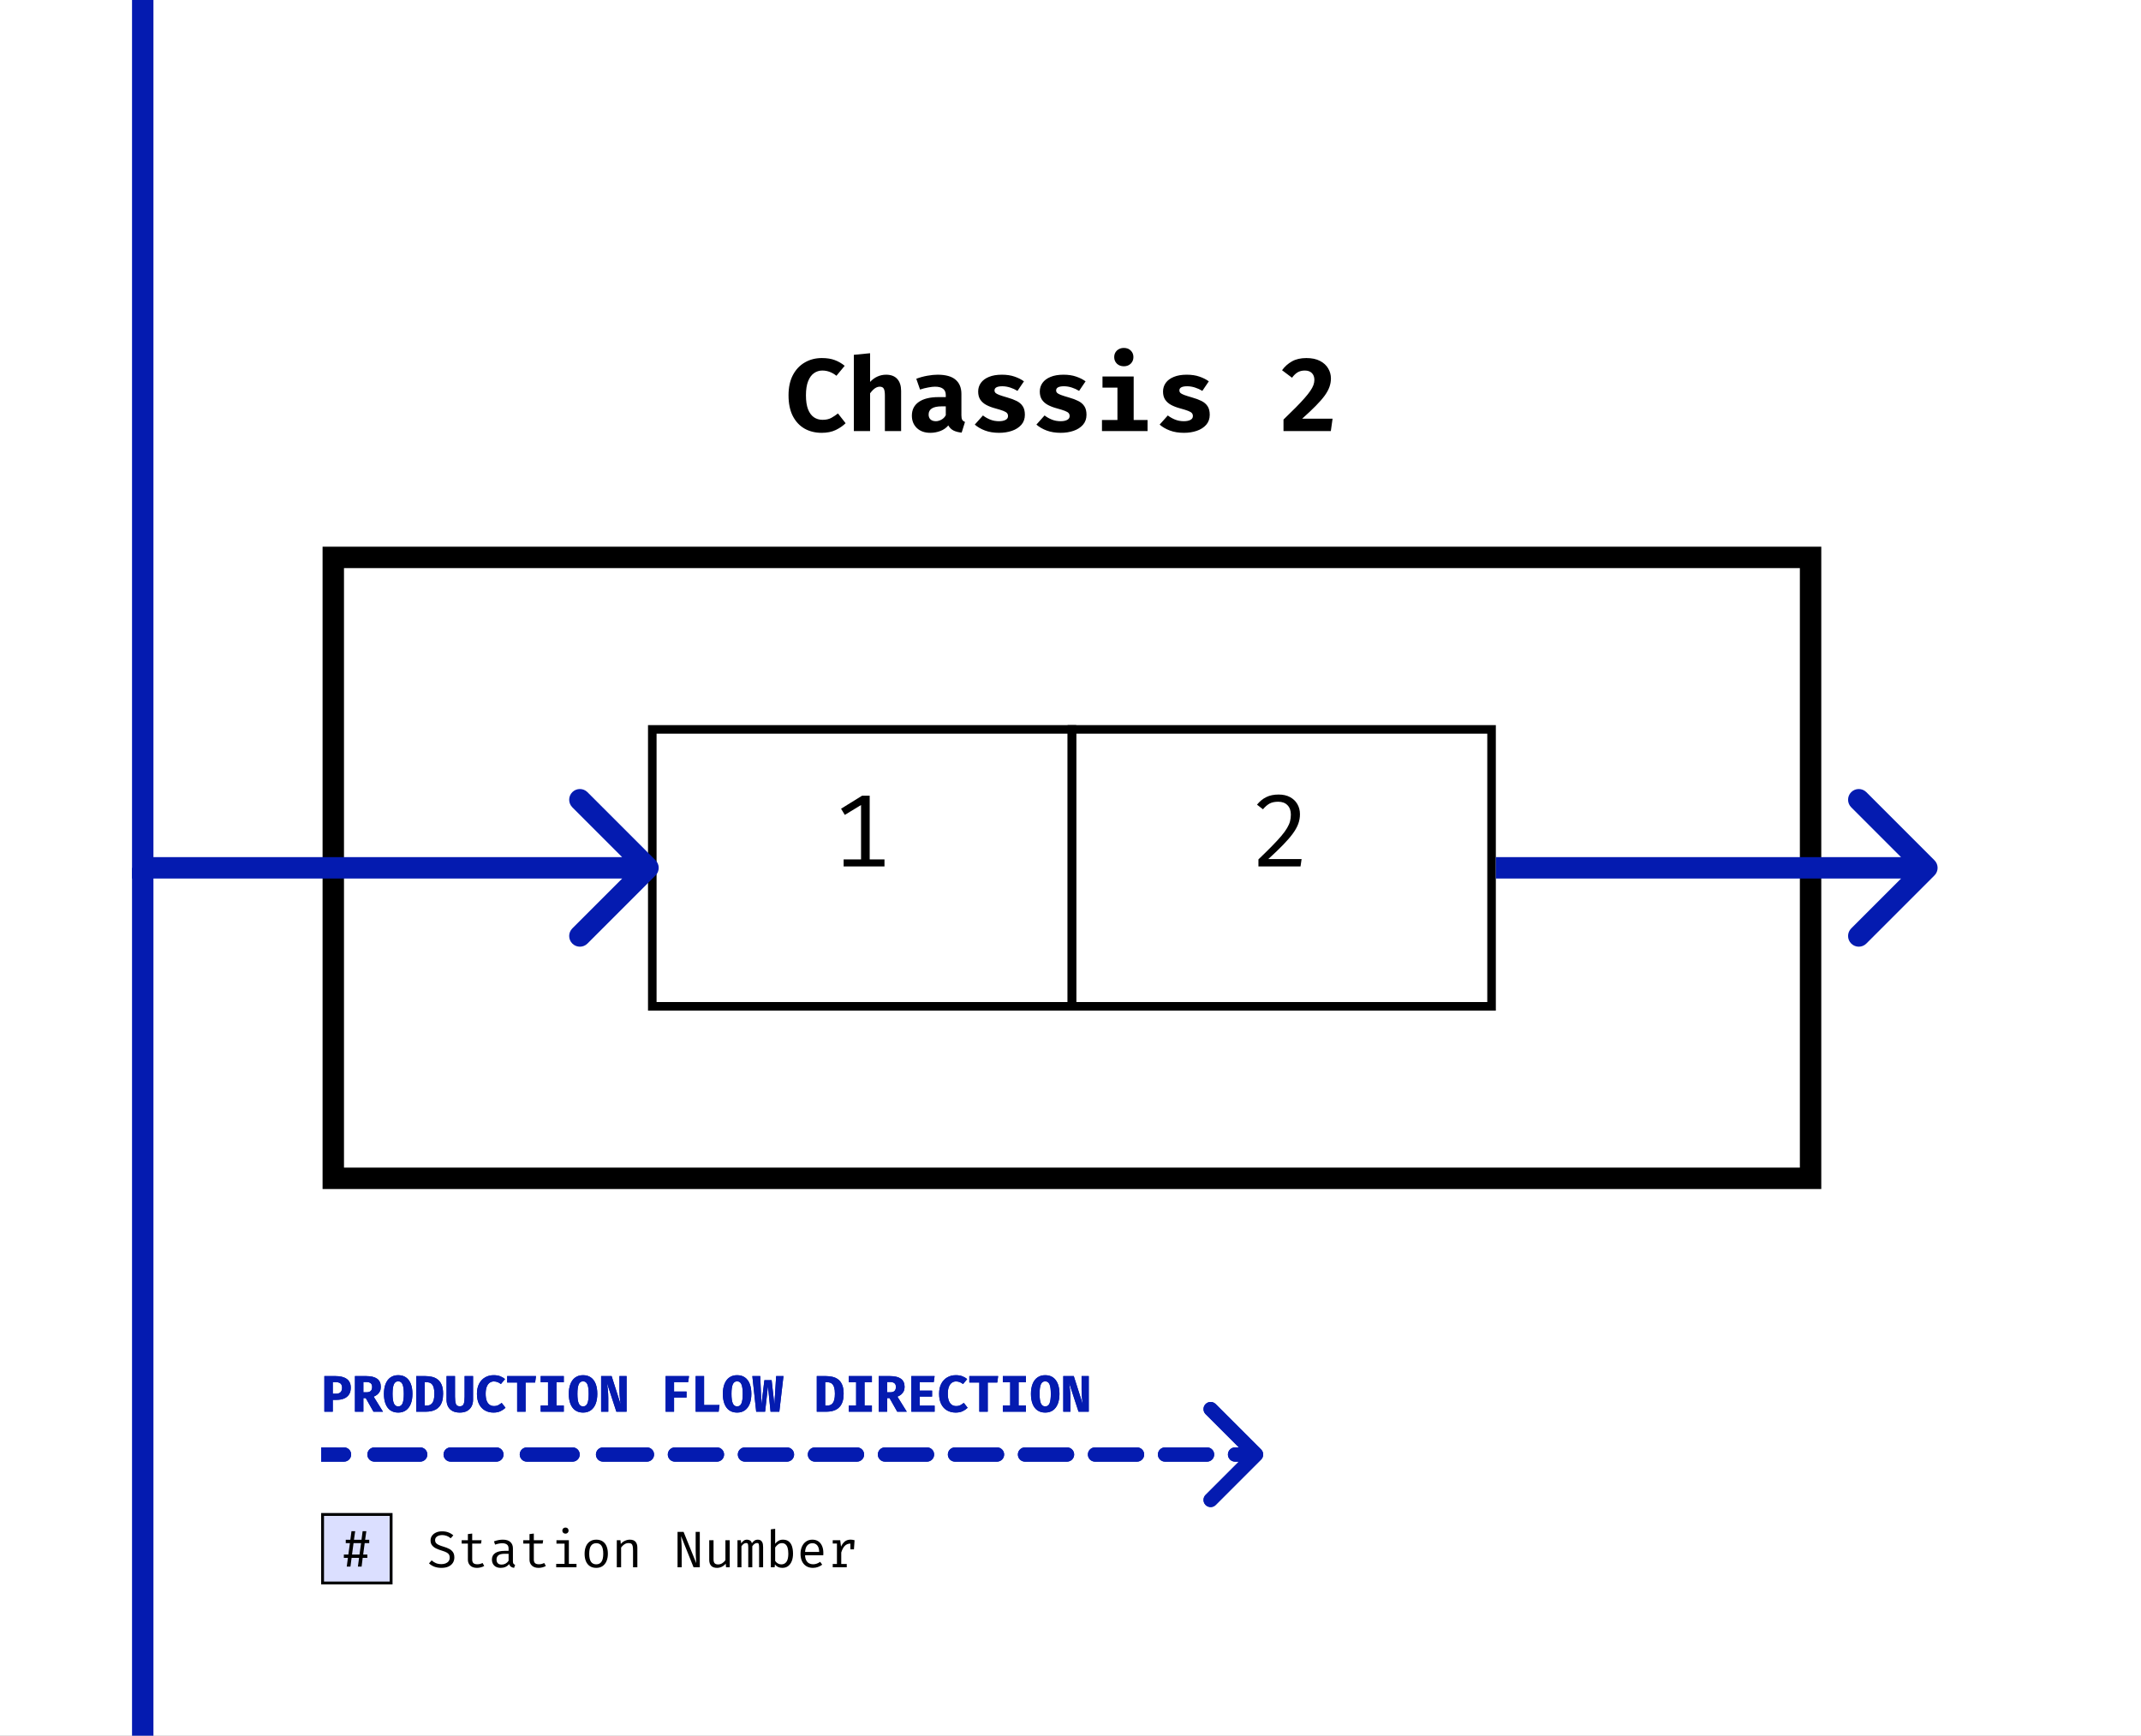 <svg width="1500" height="1216" viewBox="0 0 1500 1216" fill="none" xmlns="http://www.w3.org/2000/svg">
<rect x="0" y="0" width="1500" height="1216" fill="#808080" stroke="none"/>
<g clip-path="url(#clip0_94_367)">
<rect width="1500" height="1216" fill="white"/>
<path d="M575.776 250.844C579.352 250.844 582.388 251.324 584.884 252.284C587.404 253.22 589.708 254.552 591.796 256.28L586 263.264C584.632 262.136 583.12 261.248 581.464 260.6C579.808 259.928 578.008 259.592 576.064 259.592C573.976 259.592 572.068 260.192 570.34 261.392C568.612 262.568 567.232 264.44 566.2 267.008C565.168 269.552 564.652 272.864 564.652 276.944C564.652 280.952 565.144 284.228 566.128 286.772C567.136 289.292 568.516 291.152 570.268 292.352C572.02 293.528 574.024 294.116 576.28 294.116C578.776 294.116 580.852 293.648 582.508 292.712C584.164 291.776 585.688 290.756 587.08 289.652L592.444 296.492C590.572 298.34 588.268 299.924 585.532 301.244C582.796 302.564 579.496 303.224 575.632 303.224C571.12 303.224 567.112 302.228 563.608 300.236C560.128 298.22 557.392 295.268 555.4 291.38C553.432 287.468 552.448 282.656 552.448 276.944C552.448 271.376 553.468 266.648 555.508 262.76C557.572 258.872 560.368 255.92 563.896 253.904C567.424 251.864 571.384 250.844 575.776 250.844ZM609.588 247.46V267.548C611.196 265.844 612.936 264.584 614.808 263.768C616.704 262.928 618.708 262.508 620.82 262.508C624.228 262.508 626.832 263.504 628.632 265.496C630.432 267.488 631.332 270.296 631.332 273.92V302H619.956V277.088C619.956 274.784 619.692 273.176 619.164 272.264C618.66 271.352 617.7 270.896 616.284 270.896C615.492 270.896 614.712 271.088 613.944 271.472C613.2 271.832 612.468 272.36 611.748 273.056C611.028 273.752 610.308 274.58 609.588 275.54V302H598.212V248.576L609.588 247.46ZM673.568 290.984C673.568 292.424 673.76 293.468 674.144 294.116C674.552 294.764 675.2 295.256 676.088 295.592L673.748 303.08C671.492 302.864 669.584 302.372 668.024 301.604C666.488 300.812 665.276 299.624 664.388 298.04C662.924 299.792 661.052 301.1 658.772 301.964C656.492 302.804 654.164 303.224 651.788 303.224C647.852 303.224 644.708 302.108 642.356 299.876C640.028 297.62 638.864 294.728 638.864 291.2C638.864 287.048 640.484 283.844 643.724 281.588C646.988 279.332 651.572 278.204 657.476 278.204H662.624V276.764C662.624 274.772 661.976 273.296 660.68 272.336C659.408 271.376 657.536 270.896 655.064 270.896C653.84 270.896 652.268 271.076 650.348 271.436C648.428 271.772 646.508 272.264 644.588 272.912L641.96 265.352C644.432 264.416 647 263.708 649.664 263.228C652.352 262.748 654.752 262.508 656.864 262.508C662.552 262.508 666.752 263.672 669.464 266C672.2 268.304 673.568 271.64 673.568 276.008V290.984ZM655.712 295.088C656.936 295.088 658.22 294.728 659.564 294.008C660.908 293.264 661.928 292.22 662.624 290.876V284.684H659.816C656.648 284.684 654.32 285.176 652.832 286.16C651.344 287.12 650.6 288.536 650.6 290.408C650.6 291.872 651.044 293.024 651.932 293.864C652.844 294.68 654.104 295.088 655.712 295.088ZM699.892 295.088C701.788 295.088 703.312 294.788 704.464 294.188C705.64 293.588 706.228 292.688 706.228 291.488C706.228 290.672 706 289.988 705.544 289.436C705.088 288.884 704.212 288.356 702.916 287.852C701.62 287.348 699.7 286.748 697.156 286.052C694.828 285.428 692.764 284.636 690.964 283.676C689.188 282.716 687.796 281.48 686.788 279.968C685.804 278.456 685.312 276.572 685.312 274.316C685.312 272.036 685.948 270.008 687.22 268.232C688.492 266.456 690.364 265.064 692.836 264.056C695.308 263.024 698.332 262.508 701.908 262.508C705.316 262.508 708.28 262.952 710.8 263.84C713.344 264.704 715.54 265.808 717.388 267.152L712.852 273.848C711.268 272.864 709.564 272.084 707.74 271.508C705.916 270.908 704.08 270.608 702.232 270.608C700.384 270.608 699.004 270.86 698.092 271.364C697.204 271.844 696.76 272.576 696.76 273.56C696.76 274.208 696.988 274.772 697.444 275.252C697.924 275.708 698.812 276.188 700.108 276.692C701.404 277.172 703.3 277.772 705.796 278.492C708.268 279.188 710.416 279.992 712.24 280.904C714.088 281.816 715.516 283.04 716.524 284.576C717.532 286.088 718.036 288.092 718.036 290.588C718.036 293.372 717.208 295.712 715.552 297.608C713.896 299.48 711.7 300.884 708.964 301.82C706.228 302.756 703.228 303.224 699.964 303.224C696.268 303.224 693.004 302.696 690.172 301.64C687.34 300.584 684.928 299.192 682.936 297.464L688.66 291.056C690.148 292.208 691.828 293.168 693.7 293.936C695.596 294.704 697.66 295.088 699.892 295.088ZM743.064 295.088C744.96 295.088 746.484 294.788 747.636 294.188C748.812 293.588 749.4 292.688 749.4 291.488C749.4 290.672 749.172 289.988 748.716 289.436C748.26 288.884 747.384 288.356 746.088 287.852C744.792 287.348 742.872 286.748 740.328 286.052C738 285.428 735.936 284.636 734.136 283.676C732.36 282.716 730.968 281.48 729.96 279.968C728.976 278.456 728.484 276.572 728.484 274.316C728.484 272.036 729.12 270.008 730.392 268.232C731.664 266.456 733.536 265.064 736.008 264.056C738.48 263.024 741.504 262.508 745.08 262.508C748.488 262.508 751.452 262.952 753.972 263.84C756.516 264.704 758.712 265.808 760.56 267.152L756.024 273.848C754.44 272.864 752.736 272.084 750.912 271.508C749.088 270.908 747.252 270.608 745.404 270.608C743.556 270.608 742.176 270.86 741.264 271.364C740.376 271.844 739.932 272.576 739.932 273.56C739.932 274.208 740.16 274.772 740.616 275.252C741.096 275.708 741.984 276.188 743.28 276.692C744.576 277.172 746.472 277.772 748.968 278.492C751.44 279.188 753.588 279.992 755.412 280.904C757.26 281.816 758.688 283.04 759.695 284.576C760.704 286.088 761.208 288.092 761.208 290.588C761.208 293.372 760.38 295.712 758.724 297.608C757.068 299.48 754.872 300.884 752.136 301.82C749.4 302.756 746.4 303.224 743.136 303.224C739.44 303.224 736.176 302.696 733.344 301.64C730.512 300.584 728.1 299.192 726.108 297.464L731.832 291.056C733.32 292.208 735 293.168 736.872 293.936C738.768 294.704 740.832 295.088 743.064 295.088ZM794.263 263.768V294.224H803.983V302H772.051V294.224H782.887V271.544H772.411V263.768H794.263ZM787.387 243.752C789.355 243.752 790.963 244.364 792.211 245.588C793.459 246.812 794.083 248.336 794.083 250.16C794.083 251.984 793.459 253.52 792.211 254.768C790.963 255.992 789.355 256.604 787.387 256.604C785.395 256.604 783.763 255.992 782.491 254.768C781.243 253.52 780.619 251.984 780.619 250.16C780.619 248.336 781.243 246.812 782.491 245.588C783.763 244.364 785.395 243.752 787.387 243.752ZM829.407 295.088C831.303 295.088 832.827 294.788 833.979 294.188C835.155 293.588 835.743 292.688 835.743 291.488C835.743 290.672 835.515 289.988 835.059 289.436C834.603 288.884 833.727 288.356 832.431 287.852C831.135 287.348 829.215 286.748 826.671 286.052C824.343 285.428 822.279 284.636 820.479 283.676C818.703 282.716 817.311 281.48 816.303 279.968C815.319 278.456 814.827 276.572 814.827 274.316C814.827 272.036 815.463 270.008 816.735 268.232C818.007 266.456 819.879 265.064 822.351 264.056C824.823 263.024 827.847 262.508 831.423 262.508C834.831 262.508 837.795 262.952 840.315 263.84C842.859 264.704 845.055 265.808 846.903 267.152L842.367 273.848C840.783 272.864 839.079 272.084 837.255 271.508C835.431 270.908 833.595 270.608 831.747 270.608C829.899 270.608 828.519 270.86 827.607 271.364C826.719 271.844 826.275 272.576 826.275 273.56C826.275 274.208 826.503 274.772 826.959 275.252C827.439 275.708 828.327 276.188 829.623 276.692C830.919 277.172 832.815 277.772 835.311 278.492C837.783 279.188 839.931 279.992 841.755 280.904C843.603 281.816 845.031 283.04 846.039 284.576C847.047 286.088 847.551 288.092 847.551 290.588C847.551 293.372 846.723 295.712 845.067 297.608C843.411 299.48 841.215 300.884 838.479 301.82C835.743 302.756 832.743 303.224 829.479 303.224C825.783 303.224 822.519 302.696 819.687 301.64C816.855 300.584 814.443 299.192 812.451 297.464L818.175 291.056C819.663 292.208 821.343 293.168 823.215 293.936C825.111 294.704 827.175 295.088 829.407 295.088ZM915.247 250.844C919.039 250.844 922.207 251.504 924.751 252.824C927.319 254.144 929.239 255.896 930.511 258.08C931.807 260.24 932.455 262.592 932.455 265.136C932.455 267.152 932.107 269.132 931.411 271.076C930.739 272.996 929.623 275.036 928.063 277.196C926.503 279.332 924.427 281.708 921.835 284.324C919.267 286.94 916.087 289.94 912.295 293.324H933.607L932.383 302H899.227V293.936C902.515 290.768 905.371 287.96 907.795 285.512C910.219 283.064 912.259 280.892 913.915 278.996C915.595 277.1 916.939 275.408 917.947 273.92C918.979 272.432 919.723 271.064 920.179 269.816C920.635 268.544 920.863 267.32 920.863 266.144C920.863 264.128 920.275 262.532 919.099 261.356C917.947 260.18 916.303 259.592 914.167 259.592C912.271 259.592 910.627 259.988 909.235 260.78C907.843 261.572 906.499 262.856 905.203 264.632L898.219 259.376C900.091 256.784 902.395 254.72 905.131 253.184C907.867 251.624 911.239 250.844 915.247 250.844Z" fill="black"/>
<rect x="1268.5" y="390.5" width="435" height="1035" transform="rotate(90 1268.5 390.5)" fill="white"/>
<rect x="1268.5" y="390.5" width="435" height="1035" transform="rotate(90 1268.5 390.5)" stroke="black" stroke-width="15"/>
<rect x="1045" y="511" width="194" height="294" transform="rotate(90 1045 511)" stroke="black" stroke-width="6"/>
<path d="M895.818 556.636C898.938 556.636 901.602 557.236 903.81 558.436C906.042 559.636 907.758 561.28 908.958 563.368C910.158 565.456 910.758 567.82 910.758 570.46C910.758 572.74 910.362 574.972 909.57 577.156C908.778 579.316 907.506 581.596 905.754 583.996C904.026 586.372 901.746 589.012 898.914 591.916C896.106 594.82 892.65 598.132 888.546 601.852H911.91L911.154 607H881.67V602.068C885.414 598.492 888.594 595.36 891.21 592.672C893.85 589.984 896.022 587.632 897.726 585.616C899.454 583.576 900.798 581.728 901.758 580.072C902.742 578.416 903.426 576.844 903.81 575.356C904.194 573.844 904.386 572.284 904.386 570.676C904.386 567.892 903.594 565.696 902.01 564.088C900.45 562.48 898.29 561.676 895.53 561.676C893.082 561.676 891.078 562.096 889.518 562.936C887.958 563.776 886.398 565.12 884.838 566.968L880.662 563.728C882.63 561.328 884.814 559.552 887.214 558.4C889.614 557.224 892.482 556.636 895.818 556.636Z" fill="black"/>
<rect x="751" y="511" width="194" height="294" transform="rotate(90 751 511)" stroke="black" stroke-width="6"/>
<path d="M609.306 557.428V605.56H603.258V563.98L591.882 570.892L589.254 566.572L604.014 557.428H609.306ZM619.674 602.068V607H591.054V602.068H619.674Z" fill="black"/>
<path d="M459.303 613.303C462.232 610.374 462.232 605.626 459.303 602.697L411.574 554.967C408.645 552.038 403.896 552.038 400.967 554.967C398.038 557.896 398.038 562.645 400.967 565.574L443.393 608L400.967 650.426C398.038 653.355 398.038 658.104 400.967 661.033C403.896 663.962 408.645 663.962 411.574 661.033L459.303 613.303ZM100 608H92.5V615.5H100V608ZM454 608V600.5H100V608V615.5H454V608ZM100 608H107.5V0H100H92.5V608H100Z" fill="#041BB0"/>
<path d="M1355.3 613.303C1358.23 610.374 1358.23 605.626 1355.3 602.697L1307.57 554.967C1304.64 552.038 1299.9 552.038 1296.97 554.967C1294.04 557.896 1294.04 562.645 1296.97 565.574L1339.39 608L1296.97 650.426C1294.04 653.355 1294.04 658.104 1296.97 661.033C1299.9 663.962 1304.64 663.962 1307.57 661.033L1355.3 613.303ZM1350 608V600.5H1048V608V615.5H1350V608Z" fill="#041BB0"/>
<path d="M883.536 1022.54C885.488 1020.58 885.488 1017.42 883.536 1015.46L851.716 983.645C849.763 981.692 846.597 981.692 844.645 983.645C842.692 985.597 842.692 988.763 844.645 990.716L872.929 1019L844.645 1047.28C842.692 1049.24 842.692 1052.4 844.645 1054.36C846.597 1056.31 849.763 1056.31 851.716 1054.36L883.536 1022.54ZM241.014 1024C243.776 1024 246.014 1021.76 246.014 1019C246.014 1016.24 243.776 1014 241.014 1014V1024ZM262.367 1014C259.605 1014 257.367 1016.24 257.367 1019C257.367 1021.76 259.605 1024 262.367 1024V1014ZM294.395 1024C297.157 1024 299.395 1021.76 299.395 1019C299.395 1016.24 297.157 1014 294.395 1014V1024ZM315.748 1014C312.986 1014 310.748 1016.24 310.748 1019C310.748 1021.76 312.986 1024 315.748 1024V1014ZM347.776 1024C350.538 1024 352.776 1021.76 352.776 1019C352.776 1016.24 350.538 1014 347.776 1014V1024ZM369.129 1014C366.367 1014 364.129 1016.24 364.129 1019C364.129 1021.76 366.367 1024 369.129 1024V1014ZM401.157 1024C403.919 1024 406.157 1021.76 406.157 1019C406.157 1016.24 403.919 1014 401.157 1014V1024ZM422.51 1014C419.748 1014 417.51 1016.24 417.51 1019C417.51 1021.76 419.748 1024 422.51 1024V1014ZM453.24 1024C456.002 1024 458.24 1021.76 458.24 1019C458.24 1016.24 456.002 1014 453.24 1014V1024ZM472.861 1014C470.1 1014 467.861 1016.24 467.861 1019C467.861 1021.76 470.1 1024 472.861 1024V1014ZM502.293 1024C505.054 1024 507.293 1021.76 507.293 1019C507.293 1016.24 505.054 1014 502.293 1014V1024ZM521.914 1014C519.153 1014 516.914 1016.24 516.914 1019C516.914 1021.76 519.153 1024 521.914 1024V1014ZM551.346 1024C554.107 1024 556.346 1021.76 556.346 1019C556.346 1016.24 554.107 1014 551.346 1014V1024ZM570.967 1014C568.206 1014 565.967 1016.24 565.967 1019C565.967 1021.76 568.206 1024 570.967 1024V1014ZM600.399 1024C603.16 1024 605.399 1021.76 605.399 1019C605.399 1016.24 603.16 1014 600.399 1014V1024ZM620.02 1014C617.258 1014 615.02 1016.24 615.02 1019C615.02 1021.76 617.258 1024 620.02 1024V1014ZM649.452 1024C652.213 1024 654.452 1021.76 654.452 1019C654.452 1016.24 652.213 1014 649.452 1014V1024ZM669.073 1014C666.311 1014 664.073 1016.24 664.073 1019C664.073 1021.76 666.311 1024 669.073 1024V1014ZM698.504 1024C701.266 1024 703.504 1021.76 703.504 1019C703.504 1016.24 701.266 1014 698.504 1014V1024ZM718.126 1014C715.364 1014 713.126 1016.24 713.126 1019C713.126 1021.76 715.364 1024 718.126 1024V1014ZM747.557 1024C750.319 1024 752.557 1021.76 752.557 1019C752.557 1016.24 750.319 1014 747.557 1014V1024ZM767.178 1014C764.417 1014 762.178 1016.24 762.178 1019C762.178 1021.76 764.417 1024 767.178 1024V1014ZM796.61 1024C799.372 1024 801.61 1021.76 801.61 1019C801.61 1016.24 799.372 1014 796.61 1014V1024ZM816.231 1014C813.47 1014 811.231 1016.24 811.231 1019C811.231 1021.76 813.47 1024 816.231 1024V1014ZM845.663 1024C848.424 1024 850.663 1021.76 850.663 1019C850.663 1016.24 848.424 1014 845.663 1014V1024ZM865.284 1014C862.523 1014 860.284 1016.24 860.284 1019C860.284 1021.76 862.523 1024 865.284 1024V1014ZM225 1019V1024H241.014V1019V1014H225V1019ZM262.367 1019V1024H294.395V1019V1014H262.367V1019ZM315.748 1019V1024H347.776V1019V1014H315.748V1019ZM369.129 1019V1024H401.157V1019V1014H369.129V1019ZM422.51 1019V1024H438.524V1019V1014H422.51V1019ZM438.524 1019V1024H453.24V1019V1014H438.524V1019ZM472.861 1019V1024H502.293V1019V1014H472.861V1019ZM521.914 1019V1024H551.346V1019V1014H521.914V1019ZM570.967 1019V1024H600.399V1019V1014H570.967V1019ZM620.02 1019V1024H649.452V1019V1014H620.02V1019ZM669.073 1019V1024H698.504V1019V1014H669.073V1019ZM718.126 1019V1024H747.557V1019V1014H718.126V1019ZM767.178 1019V1024H796.61V1019V1014H767.178V1019ZM816.231 1019V1024H845.663V1019V1014H816.231V1019ZM865.284 1019V1024H880V1019V1014H865.284V1019Z" fill="#041BB0"/>
<path d="M239.67 972.188C239.67 971.3 239.502 970.568 239.166 969.992C238.842 969.404 238.344 968.972 237.672 968.696C237.012 968.408 236.178 968.264 235.17 968.264H233.154V976.418H235.476C236.352 976.418 237.102 976.268 237.726 975.968C238.35 975.668 238.83 975.206 239.166 974.582C239.502 973.958 239.67 973.16 239.67 972.188ZM245.754 972.17C245.754 974.102 245.34 975.698 244.512 976.958C243.684 978.218 242.526 979.16 241.038 979.784C239.55 980.396 237.822 980.702 235.854 980.702H233.154V989H227.25V964.052H235.098C238.482 964.052 241.104 964.724 242.964 966.068C244.824 967.412 245.754 969.446 245.754 972.17ZM266.8 971.63C266.8 972.818 266.578 973.856 266.134 974.744C265.69 975.632 265.09 976.382 264.334 976.994C263.578 977.606 262.732 978.098 261.796 978.47L268.33 989H261.652L256.252 979.46H254.578V989H248.674V964.052H256.522C259.918 964.052 262.48 964.67 264.208 965.906C265.936 967.142 266.8 969.05 266.8 971.63ZM260.716 971.63C260.716 970.43 260.362 969.56 259.654 969.02C258.958 968.468 257.92 968.192 256.54 968.192H254.578V975.41H256.774C258.058 975.41 259.036 975.11 259.708 974.51C260.38 973.91 260.716 972.95 260.716 971.63ZM288.962 976.508C288.962 979.148 288.584 981.452 287.828 983.42C287.072 985.376 285.95 986.9 284.462 987.992C282.986 989.072 281.156 989.612 278.972 989.612C276.8 989.612 274.97 989.084 273.482 988.028C271.994 986.96 270.872 985.448 270.116 983.492C269.36 981.536 268.982 979.208 268.982 976.508C268.982 973.868 269.36 971.57 270.116 969.614C270.872 967.658 271.994 966.14 273.482 965.06C274.97 963.968 276.8 963.422 278.972 963.422C281.156 963.422 282.986 963.95 284.462 965.006C285.95 966.062 287.072 967.568 287.828 969.524C288.584 971.48 288.962 973.808 288.962 976.508ZM282.914 976.508C282.914 973.436 282.608 971.204 281.996 969.812C281.384 968.42 280.376 967.724 278.972 967.724C277.568 967.724 276.56 968.426 275.948 969.83C275.336 971.222 275.03 973.448 275.03 976.508C275.03 979.58 275.342 981.812 275.966 983.204C276.59 984.596 277.592 985.292 278.972 985.292C280.412 985.292 281.426 984.59 282.014 983.186C282.614 981.77 282.914 979.544 282.914 976.508ZM304.32 976.4C304.32 974.72 304.176 973.352 303.888 972.296C303.612 971.24 303.222 970.424 302.718 969.848C302.226 969.272 301.644 968.876 300.972 968.66C300.3 968.444 299.574 968.336 298.794 968.336H297.534V984.734H298.794C299.61 984.734 300.354 984.608 301.026 984.356C301.71 984.092 302.298 983.654 302.79 983.042C303.282 982.418 303.66 981.566 303.924 980.486C304.188 979.406 304.32 978.044 304.32 976.4ZM310.44 976.4C310.44 978.428 310.224 980.168 309.792 981.62C309.36 983.06 308.754 984.26 307.974 985.22C307.206 986.18 306.312 986.936 305.292 987.488C304.272 988.04 303.174 988.43 301.998 988.658C300.822 988.886 299.61 989 298.362 989H291.63V964.052H297.93C299.526 964.052 301.068 964.22 302.556 964.556C304.056 964.88 305.394 965.486 306.57 966.374C307.758 967.25 308.7 968.498 309.396 970.118C310.092 971.726 310.44 973.82 310.44 976.4ZM331.432 964.052V980.648C331.432 982.352 331.084 983.882 330.388 985.238C329.704 986.582 328.672 987.65 327.292 988.442C325.924 989.222 324.208 989.612 322.144 989.612C320.068 989.612 318.34 989.234 316.96 988.478C315.592 987.722 314.566 986.672 313.882 985.328C313.198 983.984 312.856 982.424 312.856 980.648V964.052H318.778V978.452C318.778 980.696 318.982 982.388 319.39 983.528C319.798 984.656 320.716 985.22 322.144 985.22C323.572 985.22 324.49 984.656 324.898 983.528C325.306 982.388 325.51 980.696 325.51 978.452V964.052H331.432ZM345.818 963.422C347.606 963.422 349.124 963.662 350.372 964.142C351.632 964.61 352.784 965.276 353.828 966.14L350.93 969.632C350.246 969.068 349.49 968.624 348.662 968.3C347.834 967.964 346.934 967.796 345.962 967.796C344.918 967.796 343.964 968.096 343.1 968.696C342.236 969.284 341.546 970.22 341.03 971.504C340.514 972.776 340.256 974.432 340.256 976.472C340.256 978.476 340.502 980.114 340.994 981.386C341.498 982.646 342.188 983.576 343.064 984.176C343.94 984.764 344.942 985.058 346.07 985.058C347.318 985.058 348.356 984.824 349.184 984.356C350.012 983.888 350.774 983.378 351.47 982.826L354.152 986.246C353.216 987.17 352.064 987.962 350.696 988.622C349.328 989.282 347.678 989.612 345.746 989.612C343.49 989.612 341.486 989.114 339.734 988.118C337.994 987.11 336.626 985.634 335.63 983.69C334.646 981.734 334.154 979.328 334.154 976.472C334.154 973.688 334.664 971.324 335.684 969.38C336.716 967.436 338.114 965.96 339.878 964.952C341.642 963.932 343.622 963.422 345.818 963.422ZM368.232 968.57V989H362.328V968.57H355.326V964.052H375.522L374.91 968.57H368.232ZM395.002 964.052V968.372H389.854V984.662H395.002V989H378.802V984.662H383.95V968.372H378.802V964.052H395.002ZM418.478 976.508C418.478 979.148 418.1 981.452 417.344 983.42C416.588 985.376 415.466 986.9 413.978 987.992C412.502 989.072 410.672 989.612 408.488 989.612C406.316 989.612 404.486 989.084 402.998 988.028C401.51 986.96 400.388 985.448 399.632 983.492C398.876 981.536 398.498 979.208 398.498 976.508C398.498 973.868 398.876 971.57 399.632 969.614C400.388 967.658 401.51 966.14 402.998 965.06C404.486 963.968 406.316 963.422 408.488 963.422C410.672 963.422 412.502 963.95 413.978 965.006C415.466 966.062 416.588 967.568 417.344 969.524C418.1 971.48 418.478 973.808 418.478 976.508ZM412.43 976.508C412.43 973.436 412.124 971.204 411.512 969.812C410.9 968.42 409.892 967.724 408.488 967.724C407.084 967.724 406.076 968.426 405.464 969.83C404.852 971.222 404.546 973.448 404.546 976.508C404.546 979.58 404.858 981.812 405.482 983.204C406.106 984.596 407.108 985.292 408.488 985.292C409.928 985.292 410.942 984.59 411.53 983.186C412.13 981.77 412.43 979.544 412.43 976.508ZM431.837 989L425.267 968.93C425.351 969.47 425.441 970.124 425.537 970.892C425.645 971.648 425.747 972.494 425.843 973.43C425.939 974.354 426.017 975.338 426.077 976.382C426.137 977.426 426.167 978.494 426.167 979.586V989H421.145V964.052H428.507L434.879 984.014C434.747 983.258 434.609 982.358 434.465 981.314C434.333 980.258 434.219 979.082 434.123 977.786C434.027 976.49 433.979 975.098 433.979 973.61V964.052H439.001V989H431.837ZM472.255 968.264V974.87H481.003V979.1H472.255V989H466.333V964.052H482.731L482.119 968.264H472.255ZM487.379 989V964.052H493.283V984.338H504.101L503.489 989H487.379ZM526.407 976.508C526.407 979.148 526.029 981.452 525.273 983.42C524.517 985.376 523.395 986.9 521.907 987.992C520.431 989.072 518.601 989.612 516.417 989.612C514.245 989.612 512.415 989.084 510.927 988.028C509.439 986.96 508.317 985.448 507.561 983.492C506.805 981.536 506.427 979.208 506.427 976.508C506.427 973.868 506.805 971.57 507.561 969.614C508.317 967.658 509.439 966.14 510.927 965.06C512.415 963.968 514.245 963.422 516.417 963.422C518.601 963.422 520.431 963.95 521.907 965.006C523.395 966.062 524.517 967.568 525.273 969.524C526.029 971.48 526.407 973.808 526.407 976.508ZM520.359 976.508C520.359 973.436 520.053 971.204 519.441 969.812C518.829 968.42 517.821 967.724 516.417 967.724C515.013 967.724 514.005 968.426 513.393 969.83C512.781 971.222 512.475 973.448 512.475 976.508C512.475 979.58 512.787 981.812 513.411 983.204C514.035 984.596 515.037 985.292 516.417 985.292C517.857 985.292 518.871 984.59 519.459 983.186C520.059 981.77 520.359 979.544 520.359 976.508ZM548.911 964.052L545.995 989H539.857L538.039 971.162L536.041 989H529.795L527.095 964.052H532.621L533.467 983.96L535.537 966.932H540.613L542.539 983.96L543.781 964.052H548.911ZM584.937 976.4C584.937 974.72 584.793 973.352 584.505 972.296C584.229 971.24 583.839 970.424 583.335 969.848C582.843 969.272 582.261 968.876 581.589 968.66C580.917 968.444 580.191 968.336 579.411 968.336H578.151V984.734H579.411C580.227 984.734 580.971 984.608 581.643 984.356C582.327 984.092 582.915 983.654 583.407 983.042C583.899 982.418 584.277 981.566 584.541 980.486C584.805 979.406 584.937 978.044 584.937 976.4ZM591.057 976.4C591.057 978.428 590.841 980.168 590.409 981.62C589.977 983.06 589.371 984.26 588.591 985.22C587.823 986.18 586.929 986.936 585.909 987.488C584.889 988.04 583.791 988.43 582.615 988.658C581.439 988.886 580.227 989 578.979 989H572.247V964.052H578.547C580.143 964.052 581.685 964.22 583.173 964.556C584.673 964.88 586.011 965.486 587.187 966.374C588.375 967.25 589.317 968.498 590.013 970.118C590.709 971.726 591.057 973.82 591.057 976.4ZM610.861 964.052V968.372H605.713V984.662H610.861V989H594.661V984.662H599.809V968.372H594.661V964.052H610.861ZM633.761 971.63C633.761 972.818 633.539 973.856 633.095 974.744C632.651 975.632 632.051 976.382 631.295 976.994C630.539 977.606 629.693 978.098 628.757 978.47L635.291 989H628.613L623.213 979.46H621.539V989H615.635V964.052H623.483C626.879 964.052 629.441 964.67 631.169 965.906C632.897 967.142 633.761 969.05 633.761 971.63ZM627.677 971.63C627.677 970.43 627.323 969.56 626.615 969.02C625.919 968.468 624.881 968.192 623.501 968.192H621.539V975.41H623.735C625.019 975.41 625.997 975.11 626.669 974.51C627.341 973.91 627.677 972.95 627.677 971.63ZM644.385 968.264V974.258H653.025V978.398H644.385V984.77H654.807V989H638.481V964.052H654.789L654.195 968.264H644.385ZM669.607 963.422C671.395 963.422 672.913 963.662 674.161 964.142C675.421 964.61 676.573 965.276 677.617 966.14L674.719 969.632C674.035 969.068 673.279 968.624 672.451 968.3C671.623 967.964 670.723 967.796 669.751 967.796C668.707 967.796 667.753 968.096 666.889 968.696C666.025 969.284 665.335 970.22 664.819 971.504C664.303 972.776 664.045 974.432 664.045 976.472C664.045 978.476 664.291 980.114 664.783 981.386C665.287 982.646 665.977 983.576 666.853 984.176C667.729 984.764 668.731 985.058 669.859 985.058C671.107 985.058 672.145 984.824 672.973 984.356C673.801 983.888 674.563 983.378 675.259 982.826L677.941 986.246C677.005 987.17 675.853 987.962 674.485 988.622C673.117 989.282 671.467 989.612 669.535 989.612C667.279 989.612 665.275 989.114 663.523 988.118C661.783 987.11 660.415 985.634 659.419 983.69C658.435 981.734 657.943 979.328 657.943 976.472C657.943 973.688 658.453 971.324 659.473 969.38C660.505 967.436 661.903 965.96 663.667 964.952C665.431 963.932 667.411 963.422 669.607 963.422ZM692.021 968.57V989H686.117V968.57H679.115V964.052H699.311L698.699 968.57H692.021ZM718.791 964.052V968.372H713.643V984.662H718.791V989H702.591V984.662H707.739V968.372H702.591V964.052H718.791ZM742.267 976.508C742.267 979.148 741.889 981.452 741.133 983.42C740.377 985.376 739.255 986.9 737.767 987.992C736.291 989.072 734.461 989.612 732.277 989.612C730.105 989.612 728.275 989.084 726.787 988.028C725.299 986.96 724.177 985.448 723.421 983.492C722.665 981.536 722.287 979.208 722.287 976.508C722.287 973.868 722.665 971.57 723.421 969.614C724.177 967.658 725.299 966.14 726.787 965.06C728.275 963.968 730.105 963.422 732.277 963.422C734.461 963.422 736.291 963.95 737.767 965.006C739.255 966.062 740.377 967.568 741.133 969.524C741.889 971.48 742.267 973.808 742.267 976.508ZM736.219 976.508C736.219 973.436 735.913 971.204 735.301 969.812C734.689 968.42 733.681 967.724 732.277 967.724C730.873 967.724 729.865 968.426 729.253 969.83C728.641 971.222 728.335 973.448 728.335 976.508C728.335 979.58 728.647 981.812 729.271 983.204C729.895 984.596 730.897 985.292 732.277 985.292C733.717 985.292 734.731 984.59 735.319 983.186C735.919 981.77 736.219 979.544 736.219 976.508ZM755.627 989L749.057 968.93C749.141 969.47 749.231 970.124 749.327 970.892C749.435 971.648 749.537 972.494 749.633 973.43C749.729 974.354 749.807 975.338 749.867 976.382C749.927 977.426 749.957 978.494 749.957 979.586V989H744.935V964.052H752.297L758.669 984.014C758.537 983.258 758.399 982.358 758.255 981.314C758.123 980.258 758.009 979.082 757.913 977.786C757.817 976.49 757.769 975.098 757.769 973.61V964.052H762.791V989H755.627Z" fill="#041BB0"/>
<path d="M883.536 1022.54C885.488 1020.58 885.488 1017.42 883.536 1015.46L851.716 983.645C849.763 981.692 846.597 981.692 844.645 983.645C842.692 985.597 842.692 988.763 844.645 990.716L872.929 1019L844.645 1047.28C842.692 1049.24 842.692 1052.4 844.645 1054.36C846.597 1056.31 849.763 1056.31 851.716 1054.36L883.536 1022.54ZM241.014 1024C243.776 1024 246.014 1021.76 246.014 1019C246.014 1016.24 243.776 1014 241.014 1014V1024ZM262.367 1014C259.605 1014 257.367 1016.24 257.367 1019C257.367 1021.76 259.605 1024 262.367 1024V1014ZM294.395 1024C297.157 1024 299.395 1021.76 299.395 1019C299.395 1016.24 297.157 1014 294.395 1014V1024ZM315.748 1014C312.986 1014 310.748 1016.24 310.748 1019C310.748 1021.76 312.986 1024 315.748 1024V1014ZM347.776 1024C350.538 1024 352.776 1021.76 352.776 1019C352.776 1016.24 350.538 1014 347.776 1014V1024ZM369.129 1014C366.367 1014 364.129 1016.24 364.129 1019C364.129 1021.76 366.367 1024 369.129 1024V1014ZM401.157 1024C403.919 1024 406.157 1021.76 406.157 1019C406.157 1016.24 403.919 1014 401.157 1014V1024ZM422.51 1014C419.748 1014 417.51 1016.24 417.51 1019C417.51 1021.76 419.748 1024 422.51 1024V1014ZM453.24 1024C456.002 1024 458.24 1021.76 458.24 1019C458.24 1016.24 456.002 1014 453.24 1014V1024ZM472.861 1014C470.1 1014 467.861 1016.24 467.861 1019C467.861 1021.76 470.1 1024 472.861 1024V1014ZM502.293 1024C505.054 1024 507.293 1021.76 507.293 1019C507.293 1016.24 505.054 1014 502.293 1014V1024ZM521.914 1014C519.153 1014 516.914 1016.24 516.914 1019C516.914 1021.76 519.153 1024 521.914 1024V1014ZM551.346 1024C554.107 1024 556.346 1021.76 556.346 1019C556.346 1016.24 554.107 1014 551.346 1014V1024ZM570.967 1014C568.206 1014 565.967 1016.24 565.967 1019C565.967 1021.76 568.206 1024 570.967 1024V1014ZM600.399 1024C603.16 1024 605.399 1021.76 605.399 1019C605.399 1016.24 603.16 1014 600.399 1014V1024ZM620.02 1014C617.258 1014 615.02 1016.24 615.02 1019C615.02 1021.76 617.258 1024 620.02 1024V1014ZM649.452 1024C652.213 1024 654.452 1021.76 654.452 1019C654.452 1016.24 652.213 1014 649.452 1014V1024ZM669.073 1014C666.311 1014 664.073 1016.24 664.073 1019C664.073 1021.76 666.311 1024 669.073 1024V1014ZM698.504 1024C701.266 1024 703.504 1021.76 703.504 1019C703.504 1016.24 701.266 1014 698.504 1014V1024ZM718.126 1014C715.364 1014 713.126 1016.24 713.126 1019C713.126 1021.76 715.364 1024 718.126 1024V1014ZM747.557 1024C750.319 1024 752.557 1021.76 752.557 1019C752.557 1016.24 750.319 1014 747.557 1014V1024ZM767.178 1014C764.417 1014 762.178 1016.24 762.178 1019C762.178 1021.76 764.417 1024 767.178 1024V1014ZM796.61 1024C799.372 1024 801.61 1021.76 801.61 1019C801.61 1016.24 799.372 1014 796.61 1014V1024ZM816.231 1014C813.47 1014 811.231 1016.24 811.231 1019C811.231 1021.76 813.47 1024 816.231 1024V1014ZM845.663 1024C848.424 1024 850.663 1021.76 850.663 1019C850.663 1016.24 848.424 1014 845.663 1014V1024ZM865.284 1014C862.523 1014 860.284 1016.24 860.284 1019C860.284 1021.76 862.523 1024 865.284 1024V1014ZM225 1019V1024H241.014V1019V1014H225V1019ZM262.367 1019V1024H294.395V1019V1014H262.367V1019ZM315.748 1019V1024H347.776V1019V1014H315.748V1019ZM369.129 1019V1024H401.157V1019V1014H369.129V1019ZM422.51 1019V1024H438.524V1019V1014H422.51V1019ZM438.524 1019V1024H453.24V1019V1014H438.524V1019ZM472.861 1019V1024H502.293V1019V1014H472.861V1019ZM521.914 1019V1024H551.346V1019V1014H521.914V1019ZM570.967 1019V1024H600.399V1019V1014H570.967V1019ZM620.02 1019V1024H649.452V1019V1014H620.02V1019ZM669.073 1019V1024H698.504V1019V1014H669.073V1019ZM718.126 1019V1024H747.557V1019V1014H718.126V1019ZM767.178 1019V1024H796.61V1019V1014H767.178V1019ZM816.231 1019V1024H845.663V1019V1014H816.231V1019ZM865.284 1019V1024H880V1019V1014H865.284V1019Z" fill="#041BB0"/>
<path d="M239.67 972.188C239.67 971.3 239.502 970.568 239.166 969.992C238.842 969.404 238.344 968.972 237.672 968.696C237.012 968.408 236.178 968.264 235.17 968.264H233.154V976.418H235.476C236.352 976.418 237.102 976.268 237.726 975.968C238.35 975.668 238.83 975.206 239.166 974.582C239.502 973.958 239.67 973.16 239.67 972.188ZM245.754 972.17C245.754 974.102 245.34 975.698 244.512 976.958C243.684 978.218 242.526 979.16 241.038 979.784C239.55 980.396 237.822 980.702 235.854 980.702H233.154V989H227.25V964.052H235.098C238.482 964.052 241.104 964.724 242.964 966.068C244.824 967.412 245.754 969.446 245.754 972.17ZM266.8 971.63C266.8 972.818 266.578 973.856 266.134 974.744C265.69 975.632 265.09 976.382 264.334 976.994C263.578 977.606 262.732 978.098 261.796 978.47L268.33 989H261.652L256.252 979.46H254.578V989H248.674V964.052H256.522C259.918 964.052 262.48 964.67 264.208 965.906C265.936 967.142 266.8 969.05 266.8 971.63ZM260.716 971.63C260.716 970.43 260.362 969.56 259.654 969.02C258.958 968.468 257.92 968.192 256.54 968.192H254.578V975.41H256.774C258.058 975.41 259.036 975.11 259.708 974.51C260.38 973.91 260.716 972.95 260.716 971.63ZM288.962 976.508C288.962 979.148 288.584 981.452 287.828 983.42C287.072 985.376 285.95 986.9 284.462 987.992C282.986 989.072 281.156 989.612 278.972 989.612C276.8 989.612 274.97 989.084 273.482 988.028C271.994 986.96 270.872 985.448 270.116 983.492C269.36 981.536 268.982 979.208 268.982 976.508C268.982 973.868 269.36 971.57 270.116 969.614C270.872 967.658 271.994 966.14 273.482 965.06C274.97 963.968 276.8 963.422 278.972 963.422C281.156 963.422 282.986 963.95 284.462 965.006C285.95 966.062 287.072 967.568 287.828 969.524C288.584 971.48 288.962 973.808 288.962 976.508ZM282.914 976.508C282.914 973.436 282.608 971.204 281.996 969.812C281.384 968.42 280.376 967.724 278.972 967.724C277.568 967.724 276.56 968.426 275.948 969.83C275.336 971.222 275.03 973.448 275.03 976.508C275.03 979.58 275.342 981.812 275.966 983.204C276.59 984.596 277.592 985.292 278.972 985.292C280.412 985.292 281.426 984.59 282.014 983.186C282.614 981.77 282.914 979.544 282.914 976.508ZM304.32 976.4C304.32 974.72 304.176 973.352 303.888 972.296C303.612 971.24 303.222 970.424 302.718 969.848C302.226 969.272 301.644 968.876 300.972 968.66C300.3 968.444 299.574 968.336 298.794 968.336H297.534V984.734H298.794C299.61 984.734 300.354 984.608 301.026 984.356C301.71 984.092 302.298 983.654 302.79 983.042C303.282 982.418 303.66 981.566 303.924 980.486C304.188 979.406 304.32 978.044 304.32 976.4ZM310.44 976.4C310.44 978.428 310.224 980.168 309.792 981.62C309.36 983.06 308.754 984.26 307.974 985.22C307.206 986.18 306.312 986.936 305.292 987.488C304.272 988.04 303.174 988.43 301.998 988.658C300.822 988.886 299.61 989 298.362 989H291.63V964.052H297.93C299.526 964.052 301.068 964.22 302.556 964.556C304.056 964.88 305.394 965.486 306.57 966.374C307.758 967.25 308.7 968.498 309.396 970.118C310.092 971.726 310.44 973.82 310.44 976.4ZM331.432 964.052V980.648C331.432 982.352 331.084 983.882 330.388 985.238C329.704 986.582 328.672 987.65 327.292 988.442C325.924 989.222 324.208 989.612 322.144 989.612C320.068 989.612 318.34 989.234 316.96 988.478C315.592 987.722 314.566 986.672 313.882 985.328C313.198 983.984 312.856 982.424 312.856 980.648V964.052H318.778V978.452C318.778 980.696 318.982 982.388 319.39 983.528C319.798 984.656 320.716 985.22 322.144 985.22C323.572 985.22 324.49 984.656 324.898 983.528C325.306 982.388 325.51 980.696 325.51 978.452V964.052H331.432ZM345.818 963.422C347.606 963.422 349.124 963.662 350.372 964.142C351.632 964.61 352.784 965.276 353.828 966.14L350.93 969.632C350.246 969.068 349.49 968.624 348.662 968.3C347.834 967.964 346.934 967.796 345.962 967.796C344.918 967.796 343.964 968.096 343.1 968.696C342.236 969.284 341.546 970.22 341.03 971.504C340.514 972.776 340.256 974.432 340.256 976.472C340.256 978.476 340.502 980.114 340.994 981.386C341.498 982.646 342.188 983.576 343.064 984.176C343.94 984.764 344.942 985.058 346.07 985.058C347.318 985.058 348.356 984.824 349.184 984.356C350.012 983.888 350.774 983.378 351.47 982.826L354.152 986.246C353.216 987.17 352.064 987.962 350.696 988.622C349.328 989.282 347.678 989.612 345.746 989.612C343.49 989.612 341.486 989.114 339.734 988.118C337.994 987.11 336.626 985.634 335.63 983.69C334.646 981.734 334.154 979.328 334.154 976.472C334.154 973.688 334.664 971.324 335.684 969.38C336.716 967.436 338.114 965.96 339.878 964.952C341.642 963.932 343.622 963.422 345.818 963.422ZM368.232 968.57V989H362.328V968.57H355.326V964.052H375.522L374.91 968.57H368.232ZM395.002 964.052V968.372H389.854V984.662H395.002V989H378.802V984.662H383.95V968.372H378.802V964.052H395.002ZM418.478 976.508C418.478 979.148 418.1 981.452 417.344 983.42C416.588 985.376 415.466 986.9 413.978 987.992C412.502 989.072 410.672 989.612 408.488 989.612C406.316 989.612 404.486 989.084 402.998 988.028C401.51 986.96 400.388 985.448 399.632 983.492C398.876 981.536 398.498 979.208 398.498 976.508C398.498 973.868 398.876 971.57 399.632 969.614C400.388 967.658 401.51 966.14 402.998 965.06C404.486 963.968 406.316 963.422 408.488 963.422C410.672 963.422 412.502 963.95 413.978 965.006C415.466 966.062 416.588 967.568 417.344 969.524C418.1 971.48 418.478 973.808 418.478 976.508ZM412.43 976.508C412.43 973.436 412.124 971.204 411.512 969.812C410.9 968.42 409.892 967.724 408.488 967.724C407.084 967.724 406.076 968.426 405.464 969.83C404.852 971.222 404.546 973.448 404.546 976.508C404.546 979.58 404.858 981.812 405.482 983.204C406.106 984.596 407.108 985.292 408.488 985.292C409.928 985.292 410.942 984.59 411.53 983.186C412.13 981.77 412.43 979.544 412.43 976.508ZM431.837 989L425.267 968.93C425.351 969.47 425.441 970.124 425.537 970.892C425.645 971.648 425.747 972.494 425.843 973.43C425.939 974.354 426.017 975.338 426.077 976.382C426.137 977.426 426.167 978.494 426.167 979.586V989H421.145V964.052H428.507L434.879 984.014C434.747 983.258 434.609 982.358 434.465 981.314C434.333 980.258 434.219 979.082 434.123 977.786C434.027 976.49 433.979 975.098 433.979 973.61V964.052H439.001V989H431.837ZM472.255 968.264V974.87H481.003V979.1H472.255V989H466.333V964.052H482.731L482.119 968.264H472.255ZM487.379 989V964.052H493.283V984.338H504.101L503.489 989H487.379ZM526.407 976.508C526.407 979.148 526.029 981.452 525.273 983.42C524.517 985.376 523.395 986.9 521.907 987.992C520.431 989.072 518.601 989.612 516.417 989.612C514.245 989.612 512.415 989.084 510.927 988.028C509.439 986.96 508.317 985.448 507.561 983.492C506.805 981.536 506.427 979.208 506.427 976.508C506.427 973.868 506.805 971.57 507.561 969.614C508.317 967.658 509.439 966.14 510.927 965.06C512.415 963.968 514.245 963.422 516.417 963.422C518.601 963.422 520.431 963.95 521.907 965.006C523.395 966.062 524.517 967.568 525.273 969.524C526.029 971.48 526.407 973.808 526.407 976.508ZM520.359 976.508C520.359 973.436 520.053 971.204 519.441 969.812C518.829 968.42 517.821 967.724 516.417 967.724C515.013 967.724 514.005 968.426 513.393 969.83C512.781 971.222 512.475 973.448 512.475 976.508C512.475 979.58 512.787 981.812 513.411 983.204C514.035 984.596 515.037 985.292 516.417 985.292C517.857 985.292 518.871 984.59 519.459 983.186C520.059 981.77 520.359 979.544 520.359 976.508ZM548.911 964.052L545.995 989H539.857L538.039 971.162L536.041 989H529.795L527.095 964.052H532.621L533.467 983.96L535.537 966.932H540.613L542.539 983.96L543.781 964.052H548.911ZM584.937 976.4C584.937 974.72 584.793 973.352 584.505 972.296C584.229 971.24 583.839 970.424 583.335 969.848C582.843 969.272 582.261 968.876 581.589 968.66C580.917 968.444 580.191 968.336 579.411 968.336H578.151V984.734H579.411C580.227 984.734 580.971 984.608 581.643 984.356C582.327 984.092 582.915 983.654 583.407 983.042C583.899 982.418 584.277 981.566 584.541 980.486C584.805 979.406 584.937 978.044 584.937 976.4ZM591.057 976.4C591.057 978.428 590.841 980.168 590.409 981.62C589.977 983.06 589.371 984.26 588.591 985.22C587.823 986.18 586.929 986.936 585.909 987.488C584.889 988.04 583.791 988.43 582.615 988.658C581.439 988.886 580.227 989 578.979 989H572.247V964.052H578.547C580.143 964.052 581.685 964.22 583.173 964.556C584.673 964.88 586.011 965.486 587.187 966.374C588.375 967.25 589.317 968.498 590.013 970.118C590.709 971.726 591.057 973.82 591.057 976.4ZM610.861 964.052V968.372H605.713V984.662H610.861V989H594.661V984.662H599.809V968.372H594.661V964.052H610.861ZM633.761 971.63C633.761 972.818 633.539 973.856 633.095 974.744C632.651 975.632 632.051 976.382 631.295 976.994C630.539 977.606 629.693 978.098 628.757 978.47L635.291 989H628.613L623.213 979.46H621.539V989H615.635V964.052H623.483C626.879 964.052 629.441 964.67 631.169 965.906C632.897 967.142 633.761 969.05 633.761 971.63ZM627.677 971.63C627.677 970.43 627.323 969.56 626.615 969.02C625.919 968.468 624.881 968.192 623.501 968.192H621.539V975.41H623.735C625.019 975.41 625.997 975.11 626.669 974.51C627.341 973.91 627.677 972.95 627.677 971.63ZM644.385 968.264V974.258H653.025V978.398H644.385V984.77H654.807V989H638.481V964.052H654.789L654.195 968.264H644.385ZM669.607 963.422C671.395 963.422 672.913 963.662 674.161 964.142C675.421 964.61 676.573 965.276 677.617 966.14L674.719 969.632C674.035 969.068 673.279 968.624 672.451 968.3C671.623 967.964 670.723 967.796 669.751 967.796C668.707 967.796 667.753 968.096 666.889 968.696C666.025 969.284 665.335 970.22 664.819 971.504C664.303 972.776 664.045 974.432 664.045 976.472C664.045 978.476 664.291 980.114 664.783 981.386C665.287 982.646 665.977 983.576 666.853 984.176C667.729 984.764 668.731 985.058 669.859 985.058C671.107 985.058 672.145 984.824 672.973 984.356C673.801 983.888 674.563 983.378 675.259 982.826L677.941 986.246C677.005 987.17 675.853 987.962 674.485 988.622C673.117 989.282 671.467 989.612 669.535 989.612C667.279 989.612 665.275 989.114 663.523 988.118C661.783 987.11 660.415 985.634 659.419 983.69C658.435 981.734 657.943 979.328 657.943 976.472C657.943 973.688 658.453 971.324 659.473 969.38C660.505 967.436 661.903 965.96 663.667 964.952C665.431 963.932 667.411 963.422 669.607 963.422ZM692.021 968.57V989H686.117V968.57H679.115V964.052H699.311L698.699 968.57H692.021ZM718.791 964.052V968.372H713.643V984.662H718.791V989H702.591V984.662H707.739V968.372H702.591V964.052H718.791ZM742.267 976.508C742.267 979.148 741.889 981.452 741.133 983.42C740.377 985.376 739.255 986.9 737.767 987.992C736.291 989.072 734.461 989.612 732.277 989.612C730.105 989.612 728.275 989.084 726.787 988.028C725.299 986.96 724.177 985.448 723.421 983.492C722.665 981.536 722.287 979.208 722.287 976.508C722.287 973.868 722.665 971.57 723.421 969.614C724.177 967.658 725.299 966.14 726.787 965.06C728.275 963.968 730.105 963.422 732.277 963.422C734.461 963.422 736.291 963.95 737.767 965.006C739.255 966.062 740.377 967.568 741.133 969.524C741.889 971.48 742.267 973.808 742.267 976.508ZM736.219 976.508C736.219 973.436 735.913 971.204 735.301 969.812C734.689 968.42 733.681 967.724 732.277 967.724C730.873 967.724 729.865 968.426 729.253 969.83C728.641 971.222 728.335 973.448 728.335 976.508C728.335 979.58 728.647 981.812 729.271 983.204C729.895 984.596 730.897 985.292 732.277 985.292C733.717 985.292 734.731 984.59 735.319 983.186C735.919 981.77 736.219 979.544 736.219 976.508ZM755.627 989L749.057 968.93C749.141 969.47 749.231 970.124 749.327 970.892C749.435 971.648 749.537 972.494 749.633 973.43C749.729 974.354 749.807 975.338 749.867 976.382C749.927 977.426 749.957 978.494 749.957 979.586V989H744.935V964.052H752.297L758.669 984.014C758.537 983.258 758.399 982.358 758.255 981.314C758.123 980.258 758.009 979.082 757.913 977.786C757.817 976.49 757.769 975.098 757.769 973.61V964.052H762.791V989H755.627Z" fill="#041BB0"/>
<path d="M100 608L100 1279" stroke="#041BB0" stroke-width="15"/>
<rect width="50" height="50" transform="matrix(0 1 -1 0 275 1060)" fill="#DBDFFF"/>
<rect x="274" y="1061" width="48" height="48" transform="rotate(90 274 1061)" stroke="black" stroke-width="2"/>
<path d="M255.506 1081.08L254.444 1089.06H257.36V1091.4H254.102L253.346 1097.5H250.754L251.564 1091.4H246.326L245.534 1097.5H242.942L243.752 1091.4H240.908V1089.06H244.058L245.156 1081.08H242.24V1078.73H245.462L246.254 1072.71H248.846L247.982 1078.73H253.274L254.066 1072.71H256.658L255.812 1078.73H258.692V1081.08H255.506ZM246.632 1089.06H251.87L252.968 1081.08H247.694L246.632 1089.06Z" fill="black"/>
<path d="M318.314 1091.14C318.314 1092.56 317.96 1093.82 317.252 1094.92C316.544 1096.01 315.518 1096.87 314.174 1097.5C312.83 1098.11 311.192 1098.41 309.26 1098.41C307.448 1098.41 305.804 1098.14 304.328 1097.59C302.864 1097.03 301.61 1096.25 300.566 1095.25L302.42 1093.16C303.284 1093.96 304.274 1094.6 305.39 1095.08C306.506 1095.55 307.814 1095.79 309.314 1095.79C310.322 1095.79 311.264 1095.62 312.14 1095.3C313.016 1094.96 313.724 1094.46 314.264 1093.79C314.804 1093.1 315.074 1092.24 315.074 1091.2C315.074 1090.39 314.918 1089.71 314.606 1089.14C314.294 1088.58 313.742 1088.08 312.95 1087.65C312.158 1087.21 311.054 1086.77 309.638 1086.35C308.006 1085.87 306.59 1085.33 305.39 1084.73C304.202 1084.12 303.278 1083.37 302.618 1082.48C301.97 1081.6 301.646 1080.5 301.646 1079.19C301.646 1077.95 301.988 1076.86 302.672 1075.9C303.356 1074.94 304.298 1074.19 305.498 1073.65C306.71 1073.09 308.102 1072.82 309.674 1072.82C311.39 1072.82 312.878 1073.06 314.138 1073.56C315.41 1074.04 316.562 1074.73 317.594 1075.64L315.758 1077.68C314.87 1076.89 313.916 1076.32 312.896 1075.97C311.876 1075.61 310.838 1075.43 309.782 1075.43C308.882 1075.43 308.054 1075.57 307.298 1075.84C306.554 1076.11 305.954 1076.51 305.498 1077.05C305.054 1077.58 304.832 1078.25 304.832 1079.08C304.832 1079.79 305.024 1080.4 305.408 1080.92C305.792 1081.43 306.44 1081.91 307.352 1082.34C308.264 1082.76 309.506 1083.2 311.078 1083.67C312.362 1084.04 313.55 1084.51 314.642 1085.08C315.746 1085.63 316.634 1086.38 317.306 1087.34C317.978 1088.29 318.314 1089.56 318.314 1091.14ZM339.252 1097.05C338.604 1097.48 337.818 1097.81 336.894 1098.05C335.97 1098.29 335.064 1098.41 334.176 1098.41C332.136 1098.41 330.564 1097.88 329.46 1096.81C328.356 1095.74 327.804 1094.37 327.804 1092.69V1081.39H323.448V1079.05H327.804V1074.74L330.828 1074.38V1079.05H337.38L337.02 1081.39H330.828V1092.65C330.828 1093.71 331.104 1094.51 331.656 1095.07C332.22 1095.62 333.15 1095.89 334.446 1095.89C335.154 1095.89 335.808 1095.81 336.408 1095.64C337.008 1095.47 337.566 1095.26 338.082 1094.99L339.252 1097.05ZM359.362 1093.86C359.362 1094.62 359.488 1095.17 359.74 1095.52C359.992 1095.86 360.382 1096.12 360.91 1096.29L360.172 1098.41C359.356 1098.31 358.642 1098.05 358.03 1097.64C357.418 1097.22 356.974 1096.59 356.698 1095.75C356.014 1096.63 355.162 1097.29 354.142 1097.75C353.122 1098.19 351.994 1098.41 350.758 1098.41C348.862 1098.41 347.368 1097.88 346.276 1096.81C345.184 1095.74 344.638 1094.33 344.638 1092.56C344.638 1090.61 345.4 1089.11 346.924 1088.06C348.448 1087.02 350.65 1086.5 353.53 1086.5H356.32V1084.91C356.32 1083.55 355.918 1082.58 355.114 1082.02C354.322 1081.44 353.218 1081.15 351.802 1081.15C351.178 1081.15 350.446 1081.23 349.606 1081.39C348.766 1081.53 347.854 1081.78 346.87 1082.12L346.078 1079.84C347.242 1079.41 348.334 1079.1 349.354 1078.92C350.374 1078.74 351.346 1078.65 352.27 1078.65C354.634 1078.65 356.404 1079.2 357.58 1080.31C358.768 1081.4 359.362 1082.89 359.362 1084.77V1093.86ZM351.532 1096.11C352.468 1096.11 353.362 1095.88 354.214 1095.41C355.066 1094.93 355.768 1094.27 356.32 1093.43V1088.55H353.584C351.496 1088.55 350.02 1088.91 349.156 1089.63C348.304 1090.35 347.878 1091.32 347.878 1092.53C347.878 1093.7 348.178 1094.6 348.778 1095.21C349.39 1095.81 350.308 1096.11 351.532 1096.11ZM382.424 1097.05C381.776 1097.48 380.99 1097.81 380.066 1098.05C379.142 1098.29 378.236 1098.41 377.348 1098.41C375.308 1098.41 373.736 1097.88 372.632 1096.81C371.528 1095.74 370.976 1094.37 370.976 1092.69V1081.39H366.62V1079.05H370.976V1074.74L374 1074.38V1079.05H380.552L380.192 1081.39H374V1092.65C374 1093.71 374.276 1094.51 374.828 1095.07C375.392 1095.62 376.322 1095.89 377.618 1095.89C378.326 1095.89 378.98 1095.81 379.58 1095.64C380.18 1095.47 380.738 1095.26 381.254 1094.99L382.424 1097.05ZM398.556 1079.05V1095.61H403.902V1098H389.682V1095.61H395.532V1081.44H389.862V1079.05H398.556ZM396.144 1070.17C396.816 1070.17 397.35 1070.38 397.746 1070.78C398.154 1071.19 398.358 1071.69 398.358 1072.28C398.358 1072.89 398.154 1073.41 397.746 1073.83C397.35 1074.23 396.816 1074.44 396.144 1074.44C395.508 1074.44 394.986 1074.23 394.578 1073.83C394.17 1073.41 393.966 1072.89 393.966 1072.28C393.966 1071.69 394.17 1071.19 394.578 1070.78C394.986 1070.38 395.508 1070.17 396.144 1070.17ZM417.766 1078.65C419.554 1078.65 421.048 1079.06 422.248 1079.87C423.46 1080.68 424.366 1081.82 424.966 1083.29C425.578 1084.77 425.884 1086.51 425.884 1088.51C425.884 1090.45 425.572 1092.16 424.948 1093.64C424.324 1095.13 423.406 1096.3 422.194 1097.15C420.994 1097.99 419.506 1098.41 417.73 1098.41C415.954 1098.41 414.46 1098.01 413.248 1097.19C412.036 1096.37 411.118 1095.23 410.494 1093.75C409.882 1092.26 409.576 1090.53 409.576 1088.55C409.576 1086.59 409.888 1084.87 410.512 1083.38C411.136 1081.9 412.054 1080.74 413.266 1079.91C414.49 1079.07 415.99 1078.65 417.766 1078.65ZM417.766 1081.12C416.134 1081.12 414.898 1081.72 414.058 1082.93C413.23 1084.13 412.816 1086.01 412.816 1088.55C412.816 1091.05 413.224 1092.9 414.04 1094.11C414.868 1095.32 416.098 1095.93 417.73 1095.93C419.362 1095.93 420.586 1095.32 421.402 1094.11C422.23 1092.9 422.644 1091.03 422.644 1088.51C422.644 1085.99 422.236 1084.13 421.42 1082.93C420.604 1081.72 419.386 1081.12 417.766 1081.12ZM432.134 1098V1079.05H434.708L434.942 1081.67C435.71 1080.7 436.67 1079.96 437.822 1079.44C438.986 1078.91 440.114 1078.65 441.206 1078.65C443.066 1078.65 444.416 1079.14 445.256 1080.13C446.108 1081.11 446.534 1082.48 446.534 1084.23V1098H443.51V1086.46C443.51 1085.17 443.438 1084.12 443.294 1083.33C443.15 1082.53 442.85 1081.94 442.394 1081.58C441.938 1081.21 441.23 1081.03 440.27 1081.03C439.526 1081.03 438.824 1081.19 438.164 1081.51C437.516 1081.84 436.934 1082.24 436.418 1082.74C435.914 1083.22 435.494 1083.7 435.158 1084.19V1098H432.134ZM485.908 1098L477.178 1076.2C477.19 1076.48 477.214 1076.94 477.25 1077.59C477.298 1078.22 477.346 1078.99 477.394 1079.87C477.454 1080.75 477.502 1081.68 477.538 1082.66C477.574 1083.65 477.592 1084.62 477.592 1085.58V1098H474.694V1073.21H478.924L487.798 1095.1C487.786 1094.75 487.744 1094.12 487.672 1093.19C487.6 1092.26 487.534 1091.13 487.474 1089.81C487.414 1088.49 487.384 1087.09 487.384 1085.62V1073.21H490.281V1098H485.908ZM499.915 1079.05V1092.47C499.915 1093.72 500.173 1094.62 500.689 1095.17C501.205 1095.73 502.009 1096 503.101 1096C504.145 1096 505.129 1095.71 506.053 1095.12C506.989 1094.52 507.715 1093.81 508.231 1093V1079.05H511.255V1098H508.681L508.429 1095.44C507.685 1096.4 506.767 1097.14 505.675 1097.66C504.583 1098.16 503.479 1098.41 502.363 1098.41C500.527 1098.41 499.153 1097.93 498.241 1096.96C497.341 1095.97 496.891 1094.6 496.891 1092.83V1079.05H499.915ZM530.969 1078.65C531.581 1078.65 532.163 1078.78 532.715 1079.05C533.279 1079.31 533.741 1079.82 534.101 1080.58C534.461 1081.33 534.641 1082.44 534.641 1083.89V1098H531.833V1084.37C531.833 1083.19 531.761 1082.33 531.617 1081.8C531.473 1081.27 531.059 1081.01 530.375 1081.01C529.811 1081.01 529.247 1081.19 528.683 1081.55C528.131 1081.9 527.591 1082.47 527.063 1083.28V1098H524.237V1084.37C524.237 1083.19 524.165 1082.33 524.021 1081.8C523.877 1081.27 523.463 1081.01 522.779 1081.01C522.191 1081.01 521.621 1081.19 521.069 1081.55C520.529 1081.9 519.995 1082.47 519.467 1083.28V1098H516.677V1079.05H519.053L519.233 1081.24C519.749 1080.51 520.325 1079.9 520.961 1079.41C521.609 1078.9 522.407 1078.65 523.355 1078.65C524.075 1078.65 524.753 1078.82 525.389 1079.17C526.025 1079.51 526.493 1080.17 526.793 1081.15C527.309 1080.41 527.891 1079.81 528.539 1079.35C529.187 1078.88 529.997 1078.65 530.969 1078.65ZM543.087 1081.51C543.783 1080.6 544.581 1079.9 545.481 1079.41C546.393 1078.9 547.395 1078.65 548.487 1078.65C550.179 1078.65 551.547 1079.06 552.591 1079.87C553.635 1080.69 554.397 1081.84 554.877 1083.33C555.357 1084.81 555.597 1086.53 555.597 1088.51C555.597 1090.42 555.309 1092.13 554.733 1093.63C554.157 1095.11 553.311 1096.28 552.195 1097.14C551.091 1097.99 549.723 1098.41 548.091 1098.41C545.895 1098.41 544.173 1097.62 542.925 1096.04L542.709 1098H540.063V1071.41L543.087 1071.04V1081.51ZM547.371 1095.97C548.955 1095.97 550.173 1095.35 551.025 1094.13C551.877 1092.91 552.303 1091.03 552.303 1088.5C552.303 1086.84 552.135 1085.47 551.799 1084.37C551.463 1083.27 550.959 1082.45 550.287 1081.91C549.627 1081.36 548.811 1081.08 547.839 1081.08C546.783 1081.08 545.853 1081.4 545.049 1082.03C544.257 1082.66 543.603 1083.35 543.087 1084.12V1093.52C543.579 1094.26 544.197 1094.86 544.941 1095.3C545.697 1095.74 546.507 1095.97 547.371 1095.97ZM564.025 1089.59C564.085 1091.06 564.367 1092.26 564.871 1093.19C565.375 1094.12 566.041 1094.8 566.869 1095.25C567.697 1095.68 568.597 1095.89 569.569 1095.89C570.541 1095.89 571.417 1095.75 572.197 1095.46C572.989 1095.17 573.799 1094.75 574.627 1094.18L576.049 1096.18C575.161 1096.88 574.147 1097.42 573.007 1097.82C571.879 1098.22 570.721 1098.41 569.533 1098.41C567.697 1098.41 566.131 1098 564.835 1097.17C563.539 1096.34 562.549 1095.19 561.865 1093.72C561.193 1092.23 560.857 1090.51 560.857 1088.55C560.857 1086.63 561.199 1084.93 561.883 1083.44C562.567 1081.95 563.527 1080.78 564.763 1079.93C565.999 1079.08 567.457 1078.65 569.137 1078.65C570.733 1078.65 572.107 1079.03 573.259 1079.78C574.411 1080.53 575.293 1081.6 575.905 1082.99C576.529 1084.37 576.841 1086.02 576.841 1087.94C576.841 1088.26 576.835 1088.57 576.823 1088.86C576.811 1089.13 576.793 1089.38 576.769 1089.59H564.025ZM569.173 1081.13C567.769 1081.13 566.593 1081.63 565.645 1082.63C564.709 1083.62 564.175 1085.17 564.043 1087.25H573.925C573.889 1085.23 573.445 1083.7 572.593 1082.68C571.741 1081.65 570.601 1081.13 569.173 1081.13ZM583.415 1098V1095.68H586.367V1081.37H583.415V1079.05H588.671L589.229 1083.53C589.961 1081.97 590.849 1080.76 591.893 1079.91C592.937 1079.06 594.317 1078.63 596.033 1078.63C596.561 1078.63 597.029 1078.67 597.437 1078.76C597.857 1078.83 598.283 1078.93 598.715 1079.05L597.833 1081.75C597.437 1081.64 597.077 1081.56 596.753 1081.51C596.429 1081.45 596.057 1081.42 595.637 1081.42C594.185 1081.42 592.937 1081.94 591.893 1082.97C590.849 1084 590.015 1085.56 589.391 1087.65V1095.68H593.243V1098H583.415ZM595.799 1085.45V1081.33L596.105 1079.05H598.715L598.283 1085.45H595.799Z" fill="black"/>
</g>
<defs>
<clipPath id="clip0_94_367">
<rect width="1500" height="1216" fill="white"/>
</clipPath>
</defs>
</svg>
